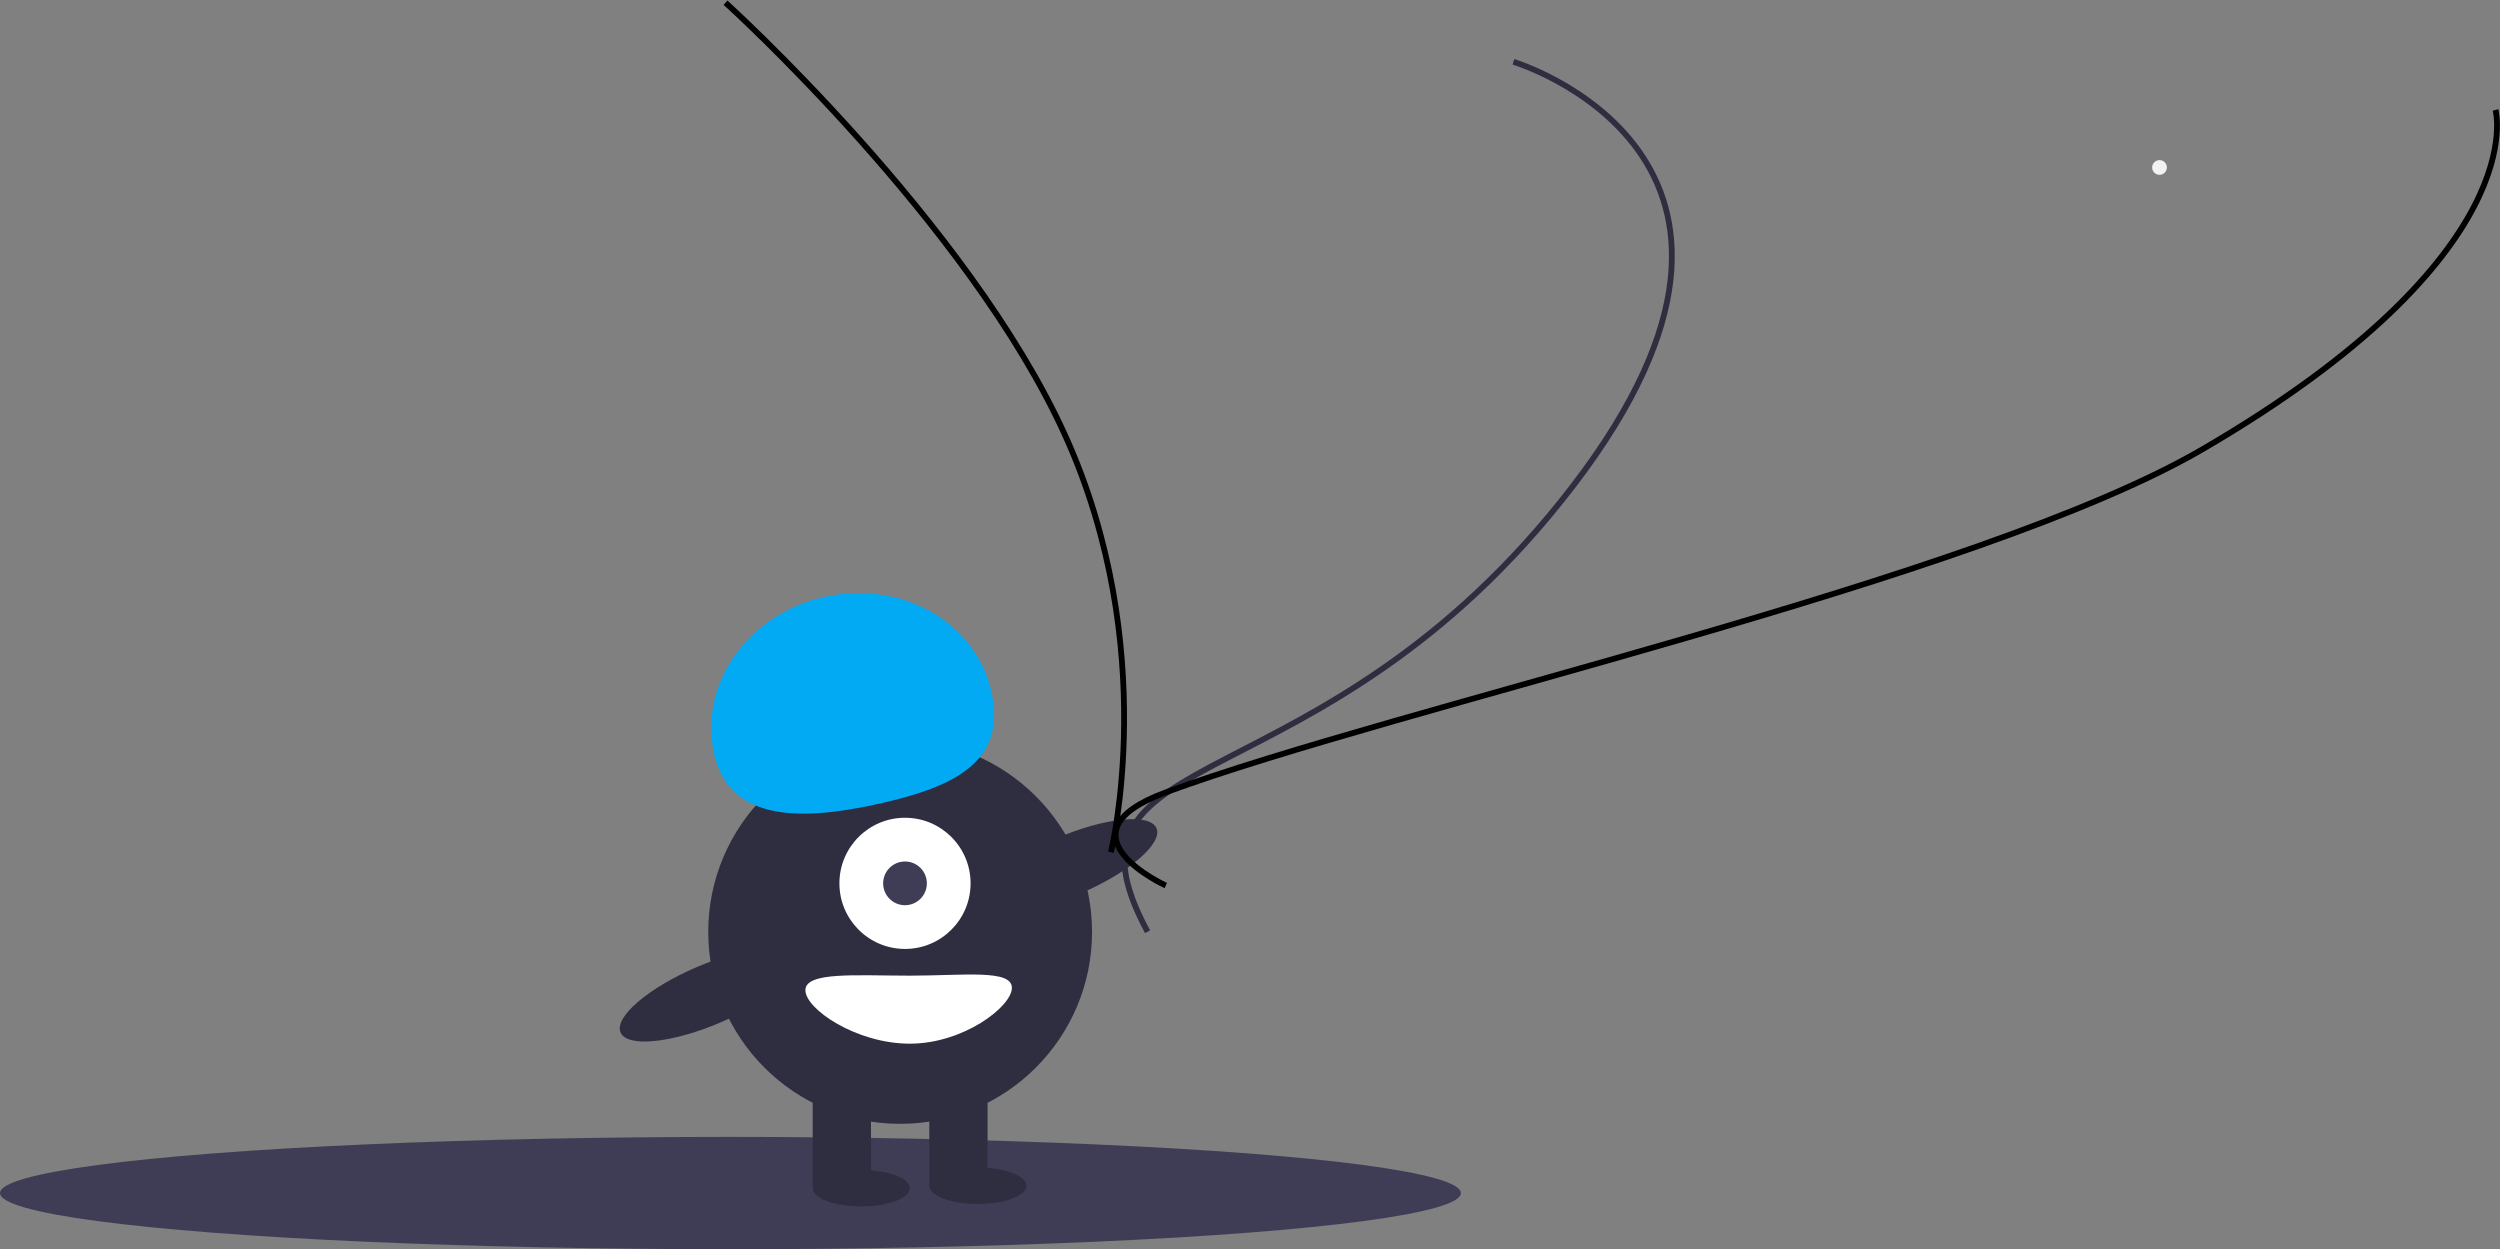 <svg xmlns="http://www.w3.org/2000/svg" width="862.227" height="430.851" viewBox="0 0 862.227 430.851">
  <rect x="0" y="0" width="862.227" height="430.851" fill="#808080" stroke="none"/>
  <g id="undraw_server_down_s4lk" transform="translate(45.201 -143.086)">
    <ellipse id="Ellipse_47" data-name="Ellipse 47" cx="251.923" cy="19.376" rx="251.923" ry="19.376" transform="translate(-45.201 535.187)" fill="#3f3d56"/>
    <path id="Path_20" data-name="Path 20" d="M341,360.734s103.4-44.414,109.766,98.7-85.109,183.825-13.522,212.2" transform="matrix(0.766, 0.643, -0.643, 0.766, 447.519, -331.182)" fill="none" stroke="#2f2e41" stroke-miterlimit="10" stroke-width="2"/>
    <circle id="Ellipse_48" data-name="Ellipse 48" cx="2.538" cy="2.538" r="2.538" transform="translate(697.058 198.307)" fill="#f2f2f2"/>
    <circle id="Ellipse_51" data-name="Ellipse 51" cx="66.185" cy="66.185" r="66.185" transform="translate(199.064 398.316)" fill="#2f2e41"/>
    <rect id="Rectangle_48" data-name="Rectangle 48" width="20.107" height="36.025" transform="translate(235.089 516.443)" fill="#2f2e41"/>
    <rect id="Rectangle_49" data-name="Rectangle 49" width="20.107" height="36.025" transform="translate(275.302 516.443)" fill="#2f2e41"/>
    <ellipse id="Ellipse_52" data-name="Ellipse 52" cx="16.756" cy="6.283" rx="16.756" ry="6.283" transform="translate(235.089 546.603)" fill="#2f2e41"/>
    <ellipse id="Ellipse_53" data-name="Ellipse 53" cx="16.756" cy="6.283" rx="16.756" ry="6.283" transform="translate(275.302 545.766)" fill="#2f2e41"/>
    <circle id="Ellipse_54" data-name="Ellipse 54" cx="22.62" cy="22.62" r="22.62" transform="translate(244.304 425.125)" fill="#fff"/>
    <circle id="Ellipse_55" data-name="Ellipse 55" cx="7.54" cy="7.54" r="7.54" transform="translate(259.384 440.205)" fill="#3f3d56"/>
    <path id="Path_29" data-name="Path 29" d="M271.178,554.32c-5.344-23.933,11.739-48.117,38.156-54.016s52.164,8.721,57.509,32.655-12.163,32.76-38.58,38.659S276.522,578.253,271.178,554.32Z" transform="translate(-70.13 -151.369)" fill="#02a9f3"/>
    <ellipse id="Ellipse_56" data-name="Ellipse 56" cx="33.092" cy="10.389" rx="33.092" ry="10.389" transform="translate(288.725 445.219) rotate(-23.171)" fill="#2f2e41"/>
    <ellipse id="Ellipse_57" data-name="Ellipse 57" cx="33.092" cy="10.389" rx="33.092" ry="10.389" transform="translate(164.734 489.621) rotate(-23.171)" fill="#2f2e41"/>
    <path id="Path_30" data-name="Path 30" d="M380.211,660.613c0,6.478-16.679,19.269-35.187,19.269S309,667.928,309,661.451s17.517-5.027,36.025-5.027S380.211,654.135,380.211,660.613Z" transform="translate(-76.425 -176.843)" fill="#fff"/>
    <path id="Path_46" data-name="Path 46" d="M268,178s-22.686-69.108-89.686-113.608S0,0,0,0" transform="matrix(0.848, 0.53, -0.53, 0.848, 205.024, 144.015)" fill="none" stroke="#000" stroke-width="2"/>
    <path id="Path_47" data-name="Path 47" d="M8.368,267.5s-38.962-17.772,0-32.136c79.8-29.422,280.346-73.3,357.737-118.437C480.759,50.052,466.983,0,466.983,0" transform="translate(348.5 181)" fill="none" stroke="#000" stroke-width="2"/>
  </g>
</svg>
